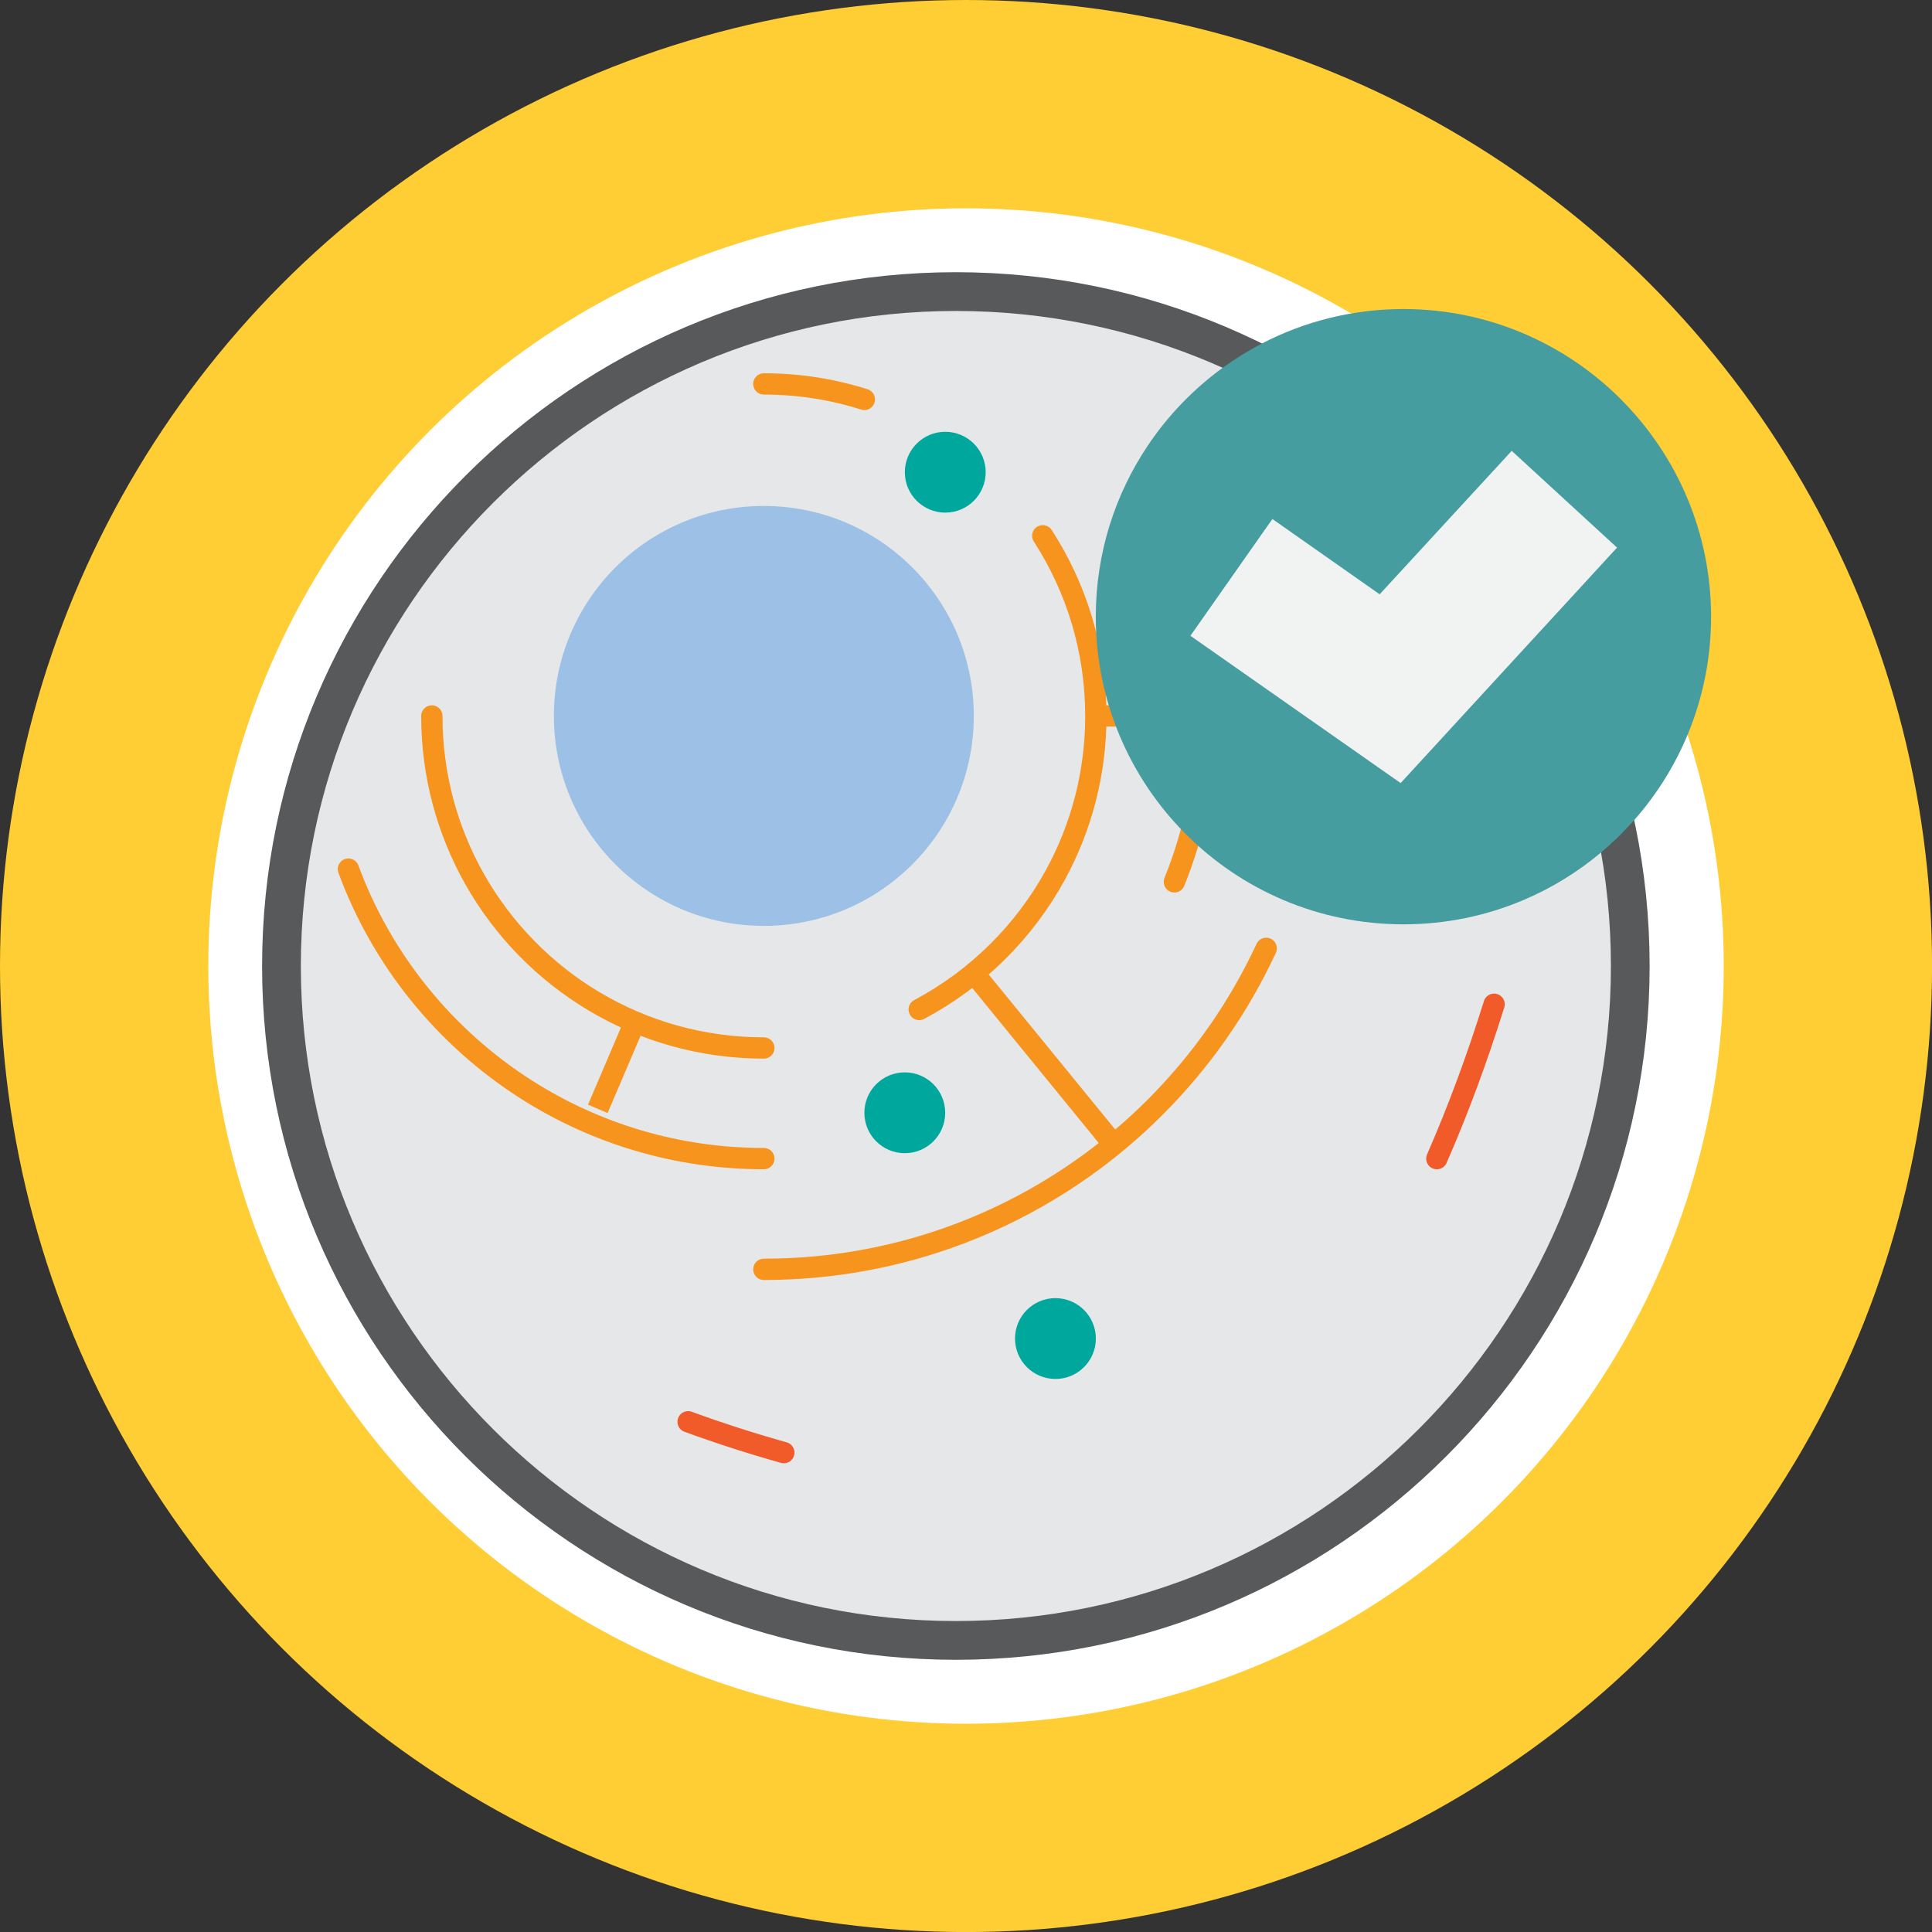 <?xml version="1.0" encoding="UTF-8"?><svg id="Layer_3" xmlns="http://www.w3.org/2000/svg" viewBox="0 0 362.83 362.83"><rect x="0" y="0" width="362.83" height="362.83" fill="#333333" stroke="none"/><defs><style>.cls-1{stroke:#f15a29;}.cls-1,.cls-2{stroke-linecap:round;}.cls-1,.cls-2,.cls-3{fill:none;stroke-miterlimit:10;stroke-width:4px;}.cls-4{fill:#fff;}.cls-5{fill:#9cc0e6;}.cls-2,.cls-3{stroke:#f7941d;}.cls-6{fill:#459da0;}.cls-7{fill:#f1f2f2;}.cls-8{fill:#00a79d;}.cls-9{fill:#ffcd34;}.cls-10{fill:#e6e7e8;}.cls-11{fill:#58595b;}</style></defs><g><circle class="cls-9" cx="181.42" cy="181.42" r="181.42"/><circle class="cls-4" cx="181.42" cy="181.42" r="142.3"/></g><circle class="cls-10" cx="179.51" cy="181.42" r="126.65"/><path class="cls-11" d="M179.51,311.71c-71.84,0-130.29-58.45-130.29-130.29S107.67,51.12,179.51,51.12s130.29,58.45,130.29,130.3-58.45,130.29-130.29,130.29Zm0-253.31c-67.83,0-123.01,55.18-123.01,123.02s55.18,123.01,123.01,123.01,123.02-55.18,123.02-123.01-55.18-123.02-123.02-123.02Z"/><circle class="cls-5" cx="143.45" cy="134.45" r="39.43"/><path class="cls-2" d="M143.45,196.81c-23.3,0-43.62-12.78-54.32-31.72-5.11-9.05-8.03-19.5-8.03-30.63"/><path class="cls-2" d="M195.83,100.62c6.31,9.75,9.97,21.36,9.97,33.84,0,10.79-2.74,20.93-7.56,29.78-5.86,10.75-14.79,19.59-25.61,25.34"/><path class="cls-2" d="M143.45,72.1c6.58,0,12.92,1.02,18.87,2.91"/><path class="cls-2" d="M143.45,217.59c-16.41,0-31.71-4.76-44.6-12.97-15.22-9.7-27.08-24.21-33.42-41.4"/><path class="cls-2" d="M215.73,93.36c6.91,12.12,10.85,26.15,10.85,41.1,0,11.02-2.14,21.53-6.03,31.15"/><path class="cls-2" d="M237.79,178.1c-5.17,11.16-12.27,21.25-20.86,29.84-16.53,16.53-38.61,27.52-63.2,29.94-3.38,.33-6.81,.5-10.28,.5"/><path class="cls-2" d="M246.11,118.23c.83,5.29,1.26,10.7,1.26,16.22"/><line class="cls-3" x1="119.23" y1="191.93" x2="112.27" y2="208.24"/><line class="cls-3" x1="205.8" y1="134.45" x2="226.58" y2="134.45"/><line class="cls-3" x1="182.87" y1="182.73" x2="209.18" y2="214.97"/><path class="cls-1" d="M147.2,272.8c-5.99-1.68-11.99-3.61-17.97-5.79"/><path class="cls-1" d="M280.59,188.6c-3.18,10.21-6.78,19.9-10.75,28.99"/><circle class="cls-8" cx="198.21" cy="251.38" r="7.59"/><circle class="cls-8" cx="169.92" cy="208.98" r="7.59"/><circle class="cls-8" cx="177.52" cy="88.68" r="7.59"/><circle class="cls-8" cx="245.38" cy="155.64" r="7.59"/><path class="cls-6" d="M304.67,75.25l-.53-.53c-10.43-10.3-24.75-16.68-40.57-16.68-9.59,0-18.62,2.34-26.58,6.47-2.58,1.34-5.04,2.87-7.37,4.56-5.48,3.99-10.23,8.91-14.02,14.55-6.19,9.2-9.81,20.27-9.81,32.19,0,31.91,25.87,57.78,57.78,57.78,7.99,0,15.59-1.62,22.51-4.55,5.32-2.25,10.23-5.28,14.59-8.94,2.22-1.86,4.3-3.9,6.22-6.07,8.99-10.18,14.45-23.56,14.45-38.21,0-15.82-6.38-30.13-16.68-40.57Z"/><polygon class="cls-7" points="283.9 84.67 274.91 94.43 270.2 99.55 259.1 111.61 238.96 97.47 236.98 100.28 223.56 119.4 263.04 147.06 270.3 139.16 286.18 121.88 291.12 116.51 303.68 102.84 283.9 84.67"/></svg>